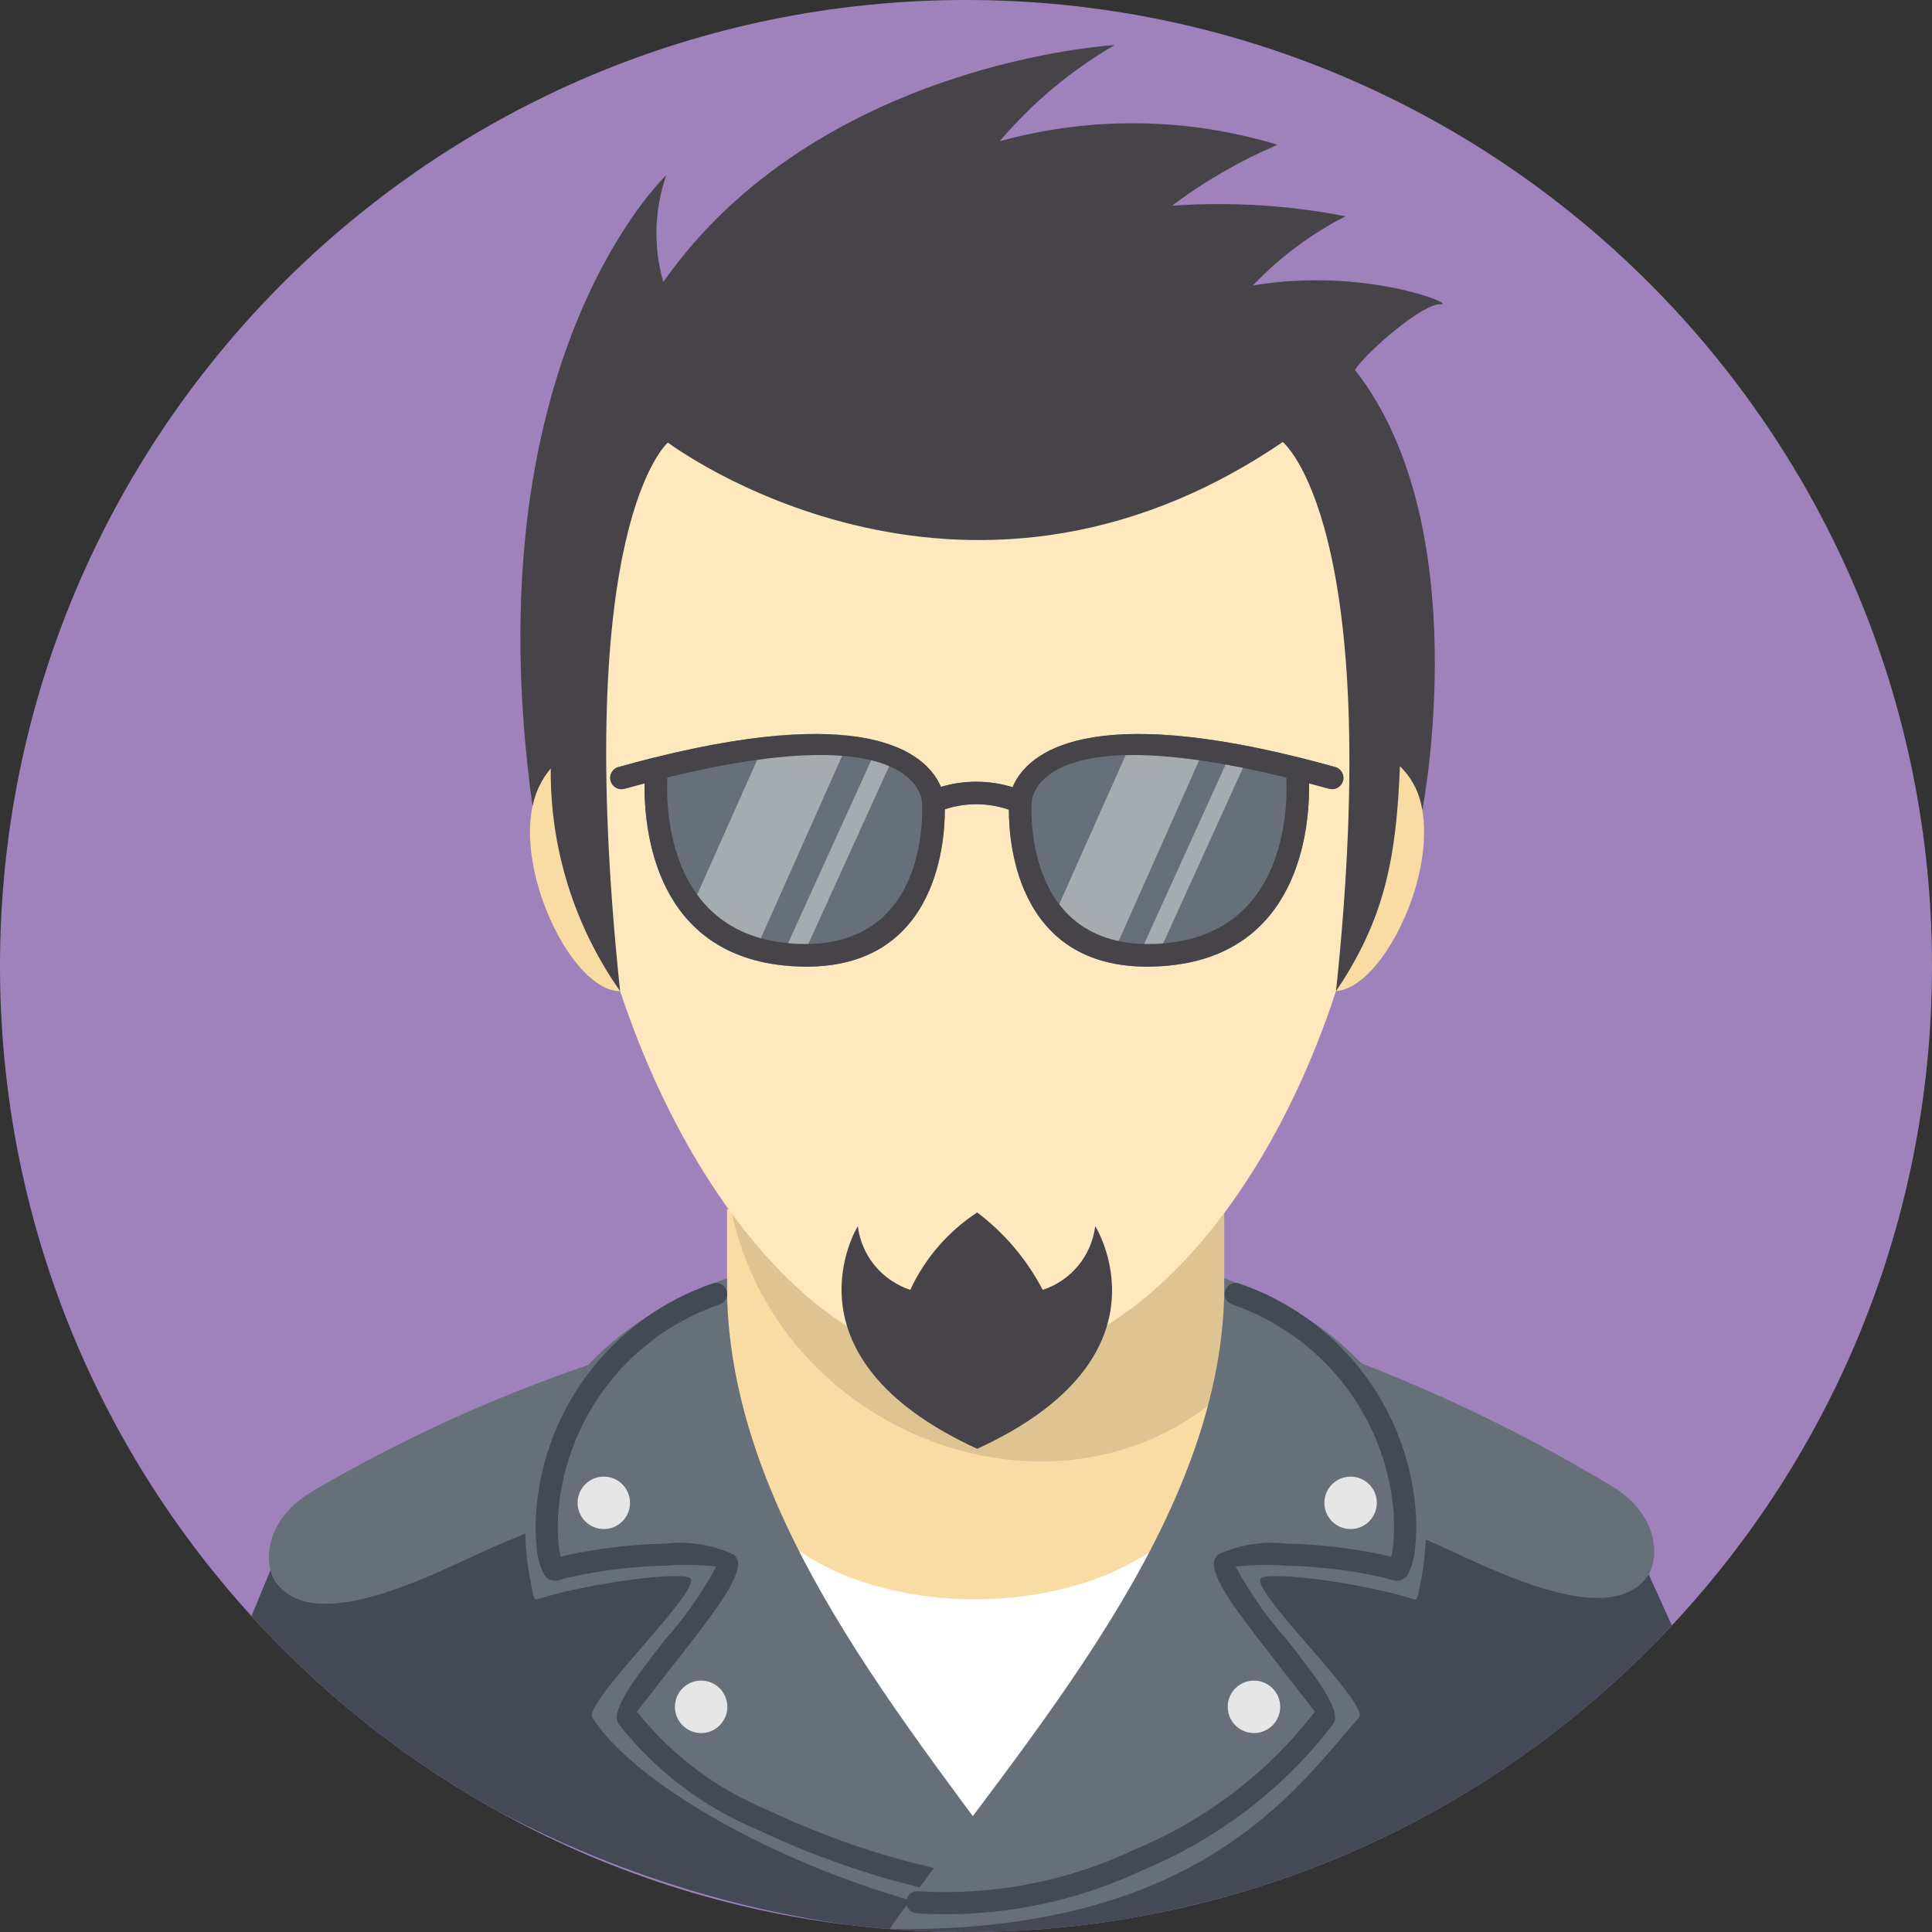 <svg width="30" height="30" viewBox="0 0 30 30" fill="none" xmlns="http://www.w3.org/2000/svg">
<rect x="0" y="0" width="30" height="30" fill="#333333" stroke="none"/>
<path d="M15 30C23.284 30 30 23.284 30 15C30 6.716 23.284 0 15 0C6.716 0 0 6.716 0 15C0 23.284 6.716 30 15 30Z" fill="#9F82BB"/>
<path fill-rule="evenodd" clip-rule="evenodd" d="M11.289 18.777L19.011 18.836V25.107L11.289 25.048V18.777Z" fill="#F9DCA4"/>
<path fill-rule="evenodd" clip-rule="evenodd" d="M25.96 25.239C24.558 26.743 22.862 27.942 20.976 28.762C19.09 29.581 17.056 30.002 15 30C14.377 30 13.755 29.961 13.137 29.885C11.242 29.613 9.409 29.015 7.718 28.116C6.292 27.322 5.004 26.301 3.905 25.094L4.528 23.589L11.287 20.574C11.287 22.775 11.923 25.438 14.899 25.483C18.573 25.538 19.01 22.825 19.01 20.556L25.219 23.605L25.96 25.239Z" fill="#434955"/>
<path opacity="0.11" fill-rule="evenodd" clip-rule="evenodd" d="M19.013 18.824V20.562C19.011 20.754 18.995 20.945 18.965 21.135C18.926 21.369 18.862 21.597 18.773 21.817C16.164 23.838 12.006 22.18 11.343 18.727L19.013 18.824Z" fill="black"/>
<path fill-rule="evenodd" clip-rule="evenodd" d="M15.111 4.093C25.442 4.093 21.416 21.213 15.111 21.213C9.157 21.213 4.781 4.093 15.111 4.093Z" fill="#FFE8BE"/>
<path fill-rule="evenodd" clip-rule="evenodd" d="M8.915 11.673C7.425 12.323 8.692 15.404 9.63 15.39C9.241 14.185 9.001 12.937 8.915 11.673Z" fill="#F9DCA4"/>
<path fill-rule="evenodd" clip-rule="evenodd" d="M21.427 11.672C22.918 12.322 21.651 15.404 20.713 15.39C21.102 14.184 21.342 12.936 21.427 11.672Z" fill="#F9DCA4"/>
<path fill-rule="evenodd" clip-rule="evenodd" d="M11.287 20.574C9.036 21.109 6.876 21.974 4.877 23.141C4.079 23.599 4.098 24.305 4.277 24.561C4.916 25.475 6.972 24.308 7.718 23.998C8.994 23.449 10.297 22.965 11.622 22.547C11.352 21.926 11.237 21.249 11.287 20.574Z" fill="#677079"/>
<path fill-rule="evenodd" clip-rule="evenodd" d="M15.15 29.43C13.681 28.367 11.309 25.464 11.287 22.045C11.287 25.773 19.011 25.758 19.011 22.03C18.694 25.931 16.592 28.428 15.15 29.43Z" fill="white"/>
<path fill-rule="evenodd" clip-rule="evenodd" d="M19.067 20.465C21.142 21.071 23.131 21.94 24.985 23.05C25.784 23.509 25.764 24.214 25.586 24.47C24.947 25.384 22.891 24.217 22.144 23.908C20.698 23.308 19.157 22.514 18.732 22.438C19.002 21.817 19.117 21.14 19.067 20.465Z" fill="#677079"/>
<path fill-rule="evenodd" clip-rule="evenodd" d="M11.289 19.85C11.234 23.488 14.084 26.748 16.17 29.646C16.233 29.733 16.108 29.559 16.17 29.646C15.892 29.63 15.791 29.859 15.5 29.813C12.916 29.404 9.975 27.888 9.199 26.672C9.052 26.442 10.82 24.773 10.729 24.52C10.679 24.382 9.189 24.567 8.341 24.834C8.279 24.854 8.272 24.718 8.258 24.655C7.865 22.853 8.546 20.832 11.289 19.85Z" fill="#677079"/>
<path fill-rule="evenodd" clip-rule="evenodd" d="M15.306 29.167C15.329 29.17 15.351 29.177 15.371 29.188C15.391 29.2 15.409 29.215 15.423 29.233C15.437 29.252 15.447 29.273 15.453 29.295C15.459 29.318 15.46 29.341 15.456 29.364C15.453 29.387 15.445 29.409 15.432 29.428C15.42 29.448 15.404 29.465 15.385 29.478C15.366 29.491 15.345 29.5 15.322 29.505C15.299 29.51 15.276 29.51 15.253 29.506C14.047 29.306 12.875 28.939 11.77 28.415C10.917 28.061 10.17 27.492 9.602 26.764C9.471 26.558 9.887 26.023 10.326 25.463C10.635 25.116 10.903 24.734 11.123 24.325C10.863 24.297 10.601 24.292 10.339 24.311C9.834 24.322 9.331 24.383 8.838 24.493C8.784 24.506 8.732 24.521 8.681 24.537L8.669 24.54C8.623 24.552 8.574 24.547 8.531 24.526C8.488 24.505 8.455 24.469 8.436 24.425C8.378 24.301 8.343 24.166 8.334 24.029C8.313 23.818 8.312 23.606 8.332 23.396C8.404 22.618 8.7 21.877 9.184 21.263C9.667 20.649 10.317 20.187 11.056 19.933C11.098 19.916 11.146 19.917 11.188 19.935C11.229 19.953 11.262 19.986 11.279 20.029C11.296 20.071 11.296 20.118 11.278 20.16C11.26 20.202 11.226 20.235 11.184 20.252C10.505 20.483 9.906 20.905 9.461 21.468C9.016 22.032 8.743 22.711 8.674 23.425C8.656 23.614 8.657 23.803 8.675 23.991C8.681 24.052 8.691 24.113 8.705 24.172L8.756 24.159C9.274 24.044 9.801 23.981 10.332 23.969C10.69 23.928 11.053 23.984 11.382 24.133C11.409 24.15 11.431 24.175 11.444 24.205C11.447 24.212 11.45 24.218 11.452 24.225L11.456 24.238C11.518 24.491 11.045 25.097 10.595 25.674C10.359 25.974 10.124 26.276 9.891 26.579C10.426 27.253 11.124 27.779 11.92 28.106C12.993 28.616 14.133 28.973 15.306 29.167Z" fill="#434955"/>
<path fill-rule="evenodd" clip-rule="evenodd" d="M19.011 19.85C19.067 23.598 15.91 26.99 13.812 29.953C18.645 30.026 20.15 27.742 21.101 26.672C21.282 26.468 19.48 24.773 19.571 24.52C19.621 24.382 21.111 24.567 21.958 24.834C22.021 24.854 22.027 24.719 22.042 24.655C22.434 22.853 21.754 20.832 19.011 19.85Z" fill="#677079"/>
<path fill-rule="evenodd" clip-rule="evenodd" d="M14.23 29.709C14.184 29.705 14.143 29.683 14.113 29.648C14.084 29.613 14.07 29.568 14.074 29.523C14.078 29.478 14.099 29.436 14.134 29.406C14.169 29.377 14.214 29.363 14.259 29.367C15.424 29.439 16.588 29.213 17.641 28.709C18.737 28.253 19.694 27.519 20.418 26.579C20.419 26.578 20.075 26.137 19.714 25.674C19.264 25.097 18.791 24.491 18.854 24.238L18.857 24.226C18.859 24.219 18.862 24.212 18.865 24.205C18.879 24.175 18.9 24.15 18.928 24.132C19.256 23.984 19.619 23.928 19.977 23.969C20.508 23.981 21.036 24.044 21.553 24.16L21.604 24.173C21.618 24.113 21.628 24.052 21.634 23.992C21.652 23.803 21.652 23.614 21.635 23.425C21.566 22.711 21.293 22.032 20.848 21.469C20.402 20.906 19.804 20.484 19.125 20.252C19.104 20.244 19.085 20.231 19.069 20.216C19.053 20.2 19.04 20.181 19.031 20.16C19.022 20.14 19.017 20.117 19.017 20.095C19.017 20.072 19.021 20.05 19.03 20.029C19.038 20.008 19.051 19.989 19.066 19.973C19.082 19.957 19.101 19.944 19.122 19.935C19.142 19.926 19.165 19.922 19.187 19.921C19.21 19.921 19.232 19.925 19.253 19.934C19.992 20.188 20.642 20.649 21.125 21.264C21.608 21.878 21.904 22.618 21.977 23.396C21.997 23.607 21.996 23.819 21.975 24.029C21.966 24.166 21.931 24.301 21.873 24.425C21.854 24.469 21.82 24.505 21.778 24.526C21.735 24.547 21.686 24.552 21.64 24.54L21.628 24.537C21.576 24.521 21.524 24.506 21.471 24.493C20.978 24.383 20.475 24.323 19.97 24.312C19.709 24.293 19.446 24.297 19.186 24.326C19.407 24.735 19.675 25.116 19.984 25.463C20.422 26.024 20.838 26.558 20.707 26.764C19.947 27.759 18.938 28.538 17.783 29.022C16.676 29.55 15.453 29.787 14.23 29.709Z" fill="#434955"/>
<path d="M19.471 26.911C19.696 26.911 19.879 26.728 19.879 26.503C19.879 26.279 19.696 26.096 19.471 26.096C19.246 26.096 19.064 26.279 19.064 26.503C19.064 26.728 19.246 26.911 19.471 26.911Z" fill="#E6E6E6"/>
<path d="M10.887 26.911C11.112 26.911 11.294 26.728 11.294 26.503C11.294 26.279 11.112 26.096 10.887 26.096C10.662 26.096 10.48 26.279 10.48 26.503C10.48 26.728 10.662 26.911 10.887 26.911Z" fill="#E6E6E6"/>
<path d="M9.376 23.743C9.601 23.743 9.783 23.561 9.783 23.336C9.783 23.111 9.601 22.929 9.376 22.929C9.151 22.929 8.969 23.111 8.969 23.336C8.969 23.561 9.151 23.743 9.376 23.743Z" fill="#E6E6E6"/>
<path d="M20.972 23.743C21.197 23.743 21.379 23.561 21.379 23.336C21.379 23.111 21.197 22.929 20.972 22.929C20.747 22.929 20.565 23.111 20.565 23.336C20.565 23.561 20.747 23.743 20.972 23.743Z" fill="#E6E6E6"/>
<path fill-rule="evenodd" clip-rule="evenodd" d="M8.269 12.515C8.314 12.3 8.411 12.099 8.552 11.931C8.54 13.168 8.917 14.378 9.629 15.39C8.865 8.145 10.371 6.872 10.371 6.872C10.371 6.872 14.894 10.285 19.919 6.863C19.919 6.863 21.51 8.144 20.746 15.389C21.51 14.261 21.683 13.299 21.738 11.897C21.925 12.08 22.048 12.32 22.086 12.579C22.086 12.579 22.947 8.176 21.04 5.744C21.213 5.47 22.096 4.705 22.369 4.724C22.641 4.742 21.204 4.141 19.456 4.432C19.871 3.995 20.357 3.632 20.894 3.358C20.007 3.186 19.102 3.131 18.2 3.194C18.706 2.813 19.256 2.496 19.838 2.248C18.434 1.822 16.938 1.803 15.524 2.193C16.029 1.597 16.632 1.092 17.308 0.7C17.308 0.7 12.703 0.955 10.3 4.378C10.143 3.834 10.159 3.255 10.346 2.721C10.346 2.721 7.306 5.575 8.269 12.515Z" fill="#464449"/>
<path fill-rule="evenodd" clip-rule="evenodd" d="M15.174 22.497C12.059 21.067 13.32 19.04 13.32 19.04C13.348 19.265 13.44 19.478 13.584 19.653C13.729 19.828 13.92 19.958 14.135 20.029C14.362 19.539 14.722 19.122 15.174 18.827C15.598 19.147 15.946 19.558 16.191 20.029C16.407 19.958 16.598 19.828 16.742 19.653C16.887 19.478 16.978 19.265 17.007 19.04C17.007 19.04 18.288 21.067 15.174 22.497Z" fill="#464449"/>
<path fill-rule="evenodd" clip-rule="evenodd" d="M10.139 11.768L10.17 11.761C13.623 10.903 14.424 11.773 14.61 12.219C14.974 12.11 15.361 12.112 15.724 12.223C15.906 11.78 16.701 10.9 20.167 11.761L20.197 11.768L20.733 11.91C20.777 11.923 20.815 11.952 20.838 11.993C20.861 12.033 20.867 12.081 20.855 12.126C20.842 12.17 20.813 12.208 20.772 12.231C20.732 12.254 20.684 12.26 20.64 12.248L20.327 12.164C20.337 12.87 20.174 14.85 18.06 15.001C15.808 15.162 15.665 13.117 15.666 12.573C15.344 12.462 14.994 12.459 14.671 12.567C14.673 13.1 14.537 15.162 12.276 15.001C10.162 14.85 9.999 12.87 10.009 12.164L9.697 12.248C9.675 12.254 9.652 12.256 9.629 12.253C9.606 12.25 9.584 12.243 9.564 12.232C9.544 12.22 9.526 12.205 9.512 12.187C9.498 12.169 9.488 12.148 9.481 12.126C9.475 12.104 9.474 12.081 9.476 12.058C9.479 12.035 9.486 12.013 9.498 11.993C9.509 11.973 9.524 11.955 9.542 11.941C9.561 11.927 9.581 11.916 9.604 11.91L10.139 11.768Z" fill="#677079"/>
<path opacity="0.5" fill-rule="evenodd" clip-rule="evenodd" d="M17.538 11.594C17.93 11.547 18.326 11.544 18.719 11.584L17.311 14.746C16.955 14.647 16.635 14.447 16.391 14.168L17.538 11.594ZM11.918 11.438C12.349 11.387 12.783 11.383 13.214 11.428L11.669 14.895C11.279 14.787 10.928 14.567 10.661 14.262L11.918 11.439L11.918 11.438ZM13.661 11.513L12.085 14.981C12.147 14.989 12.21 14.996 12.276 15.001C12.316 15.003 12.355 15.006 12.393 15.007L13.938 11.608C13.848 11.57 13.755 11.539 13.661 11.514V11.513ZM19.127 11.662L17.69 14.825C17.746 14.832 17.804 14.838 17.864 14.842C17.9 14.845 17.936 14.847 17.971 14.848L19.38 11.748C19.297 11.714 19.213 11.685 19.127 11.662Z" fill="#E6E6E6"/>
<path fill-rule="evenodd" clip-rule="evenodd" d="M10.139 11.768C10.149 11.765 10.16 11.762 10.17 11.761C13.623 10.903 14.424 11.773 14.61 12.219C14.974 12.11 15.361 12.112 15.724 12.223C15.906 11.78 16.701 10.9 20.167 11.761C20.177 11.762 20.187 11.765 20.197 11.768C20.369 11.811 20.547 11.858 20.733 11.91C20.777 11.923 20.815 11.952 20.838 11.993C20.861 12.033 20.867 12.081 20.855 12.126C20.842 12.17 20.813 12.208 20.772 12.231C20.732 12.254 20.684 12.26 20.64 12.248C20.533 12.219 20.429 12.19 20.327 12.164C20.337 12.87 20.174 14.85 18.06 15.001C15.808 15.162 15.665 13.117 15.666 12.573C15.344 12.462 14.994 12.459 14.671 12.567C14.673 13.1 14.537 15.162 12.276 15.001C10.162 14.85 9.999 12.87 10.009 12.164C9.907 12.19 9.804 12.219 9.697 12.248C9.675 12.254 9.652 12.256 9.629 12.253C9.606 12.25 9.584 12.243 9.564 12.232C9.544 12.22 9.526 12.205 9.512 12.187C9.498 12.169 9.488 12.148 9.481 12.126C9.475 12.104 9.474 12.081 9.476 12.058C9.479 12.035 9.486 12.013 9.498 11.993C9.509 11.973 9.524 11.955 9.542 11.941C9.561 11.927 9.581 11.916 9.604 11.91C9.789 11.858 9.967 11.811 10.139 11.768ZM18.036 14.651C19.956 14.513 19.997 12.579 19.974 12.074C16.182 11.144 16.027 12.352 16.02 12.45L16.02 12.461C16.02 12.468 15.849 14.806 18.036 14.651ZM10.17 11.761L10.214 11.76C10.199 11.758 10.184 11.758 10.17 11.761H10.17ZM10.362 12.073C10.339 12.579 10.38 14.513 12.301 14.651C14.488 14.806 14.317 12.468 14.316 12.461V12.45C14.309 12.352 14.155 11.144 10.362 12.073Z" fill="#464449"/>
</svg>
